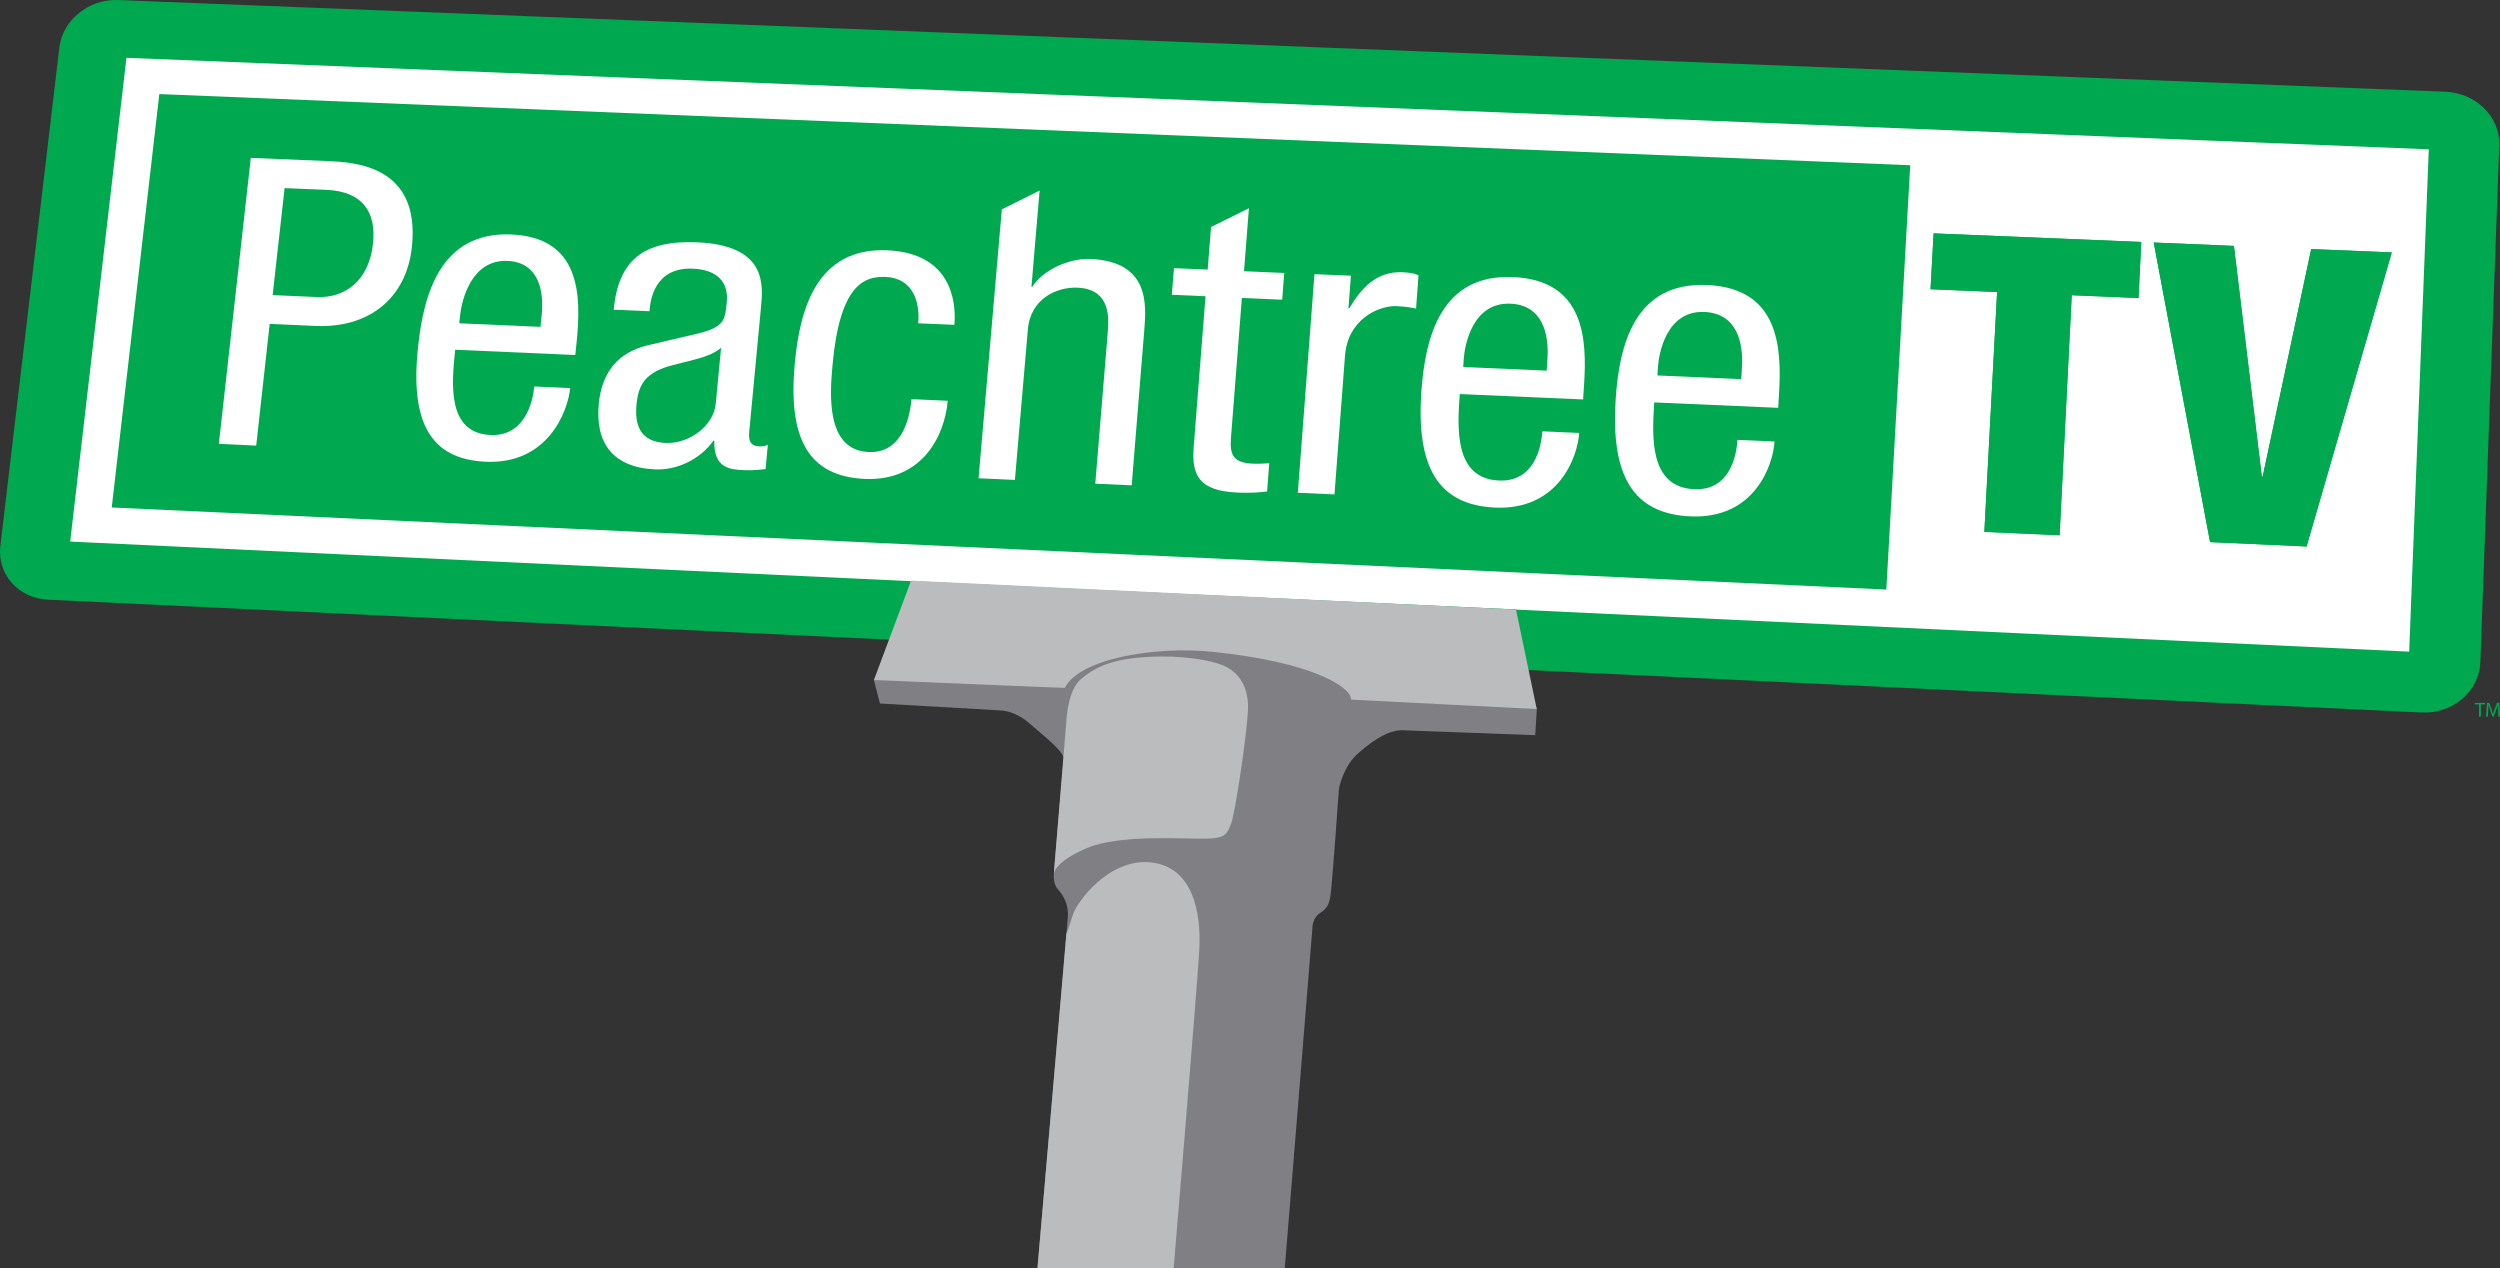 <svg width="2448.6" height="1242" version="1.1" viewBox="0 0 2448.6 1242" xml:space="preserve" xmlns="http://www.w3.org/2000/svg">
<rect x="0" y="0" width="2448.6" height="1242" fill="#333333" stroke="none"/>
<style type="text/css">
	.st0{fill:none;}
	.st1{fill:#F7BC60;}
	.st2{fill:#FFFFFF;}
	.st3{fill:#00A94F;}
	.st4{fill-rule:evenodd;clip-rule:evenodd;fill:#807F83;}
	.st5{fill:#BABCBE;}
</style>
<g transform="translate(-72.857 -196.96)">
					<path class="st3" d="m2467.9 286.8-2279.8-89.8c-28.3-1.1-53.9 19.7-57.1 46.4l-57.8 488.2c-3.3 27.6 17.6 51.3 46.4 52.7l2324.9 110.5c30.7 1.5 56.7-20.8 57.7-49.4l18.5-506.1c1.1-27.8-22.7-51.3-52.8-52.5z" fill="#00a94f"/>
	<path class="st0" d="m603.4 505.7c2.4-23.6-2.7-51.9-33.5-53.2-36.6-1.6-45.1 40.7-46.4 53.3l-0.8 7.9 79.5 3.5z" fill="none"/>
	<path class="st0" d="m724.6 630.8c23.1 1 47.2-16.7 49.3-38.5l5.2-54.7c-14.2 12.5-45.5 13.9-62.3 22.3-12 6.2-18.6 14.3-20.5 32.9-2.1 21.4 4.3 36.9 28.3 38z" fill="none"/>
	<path class="st0" d="m1588.4 548.4c1.6-24-4.6-52.7-36.2-54-37.6-1.6-44.9 41.3-45.8 54.1l-0.6 8 81.7 3.6z" fill="none"/>
	<path class="st0" d="m1779 556.7c1.5-24-4.9-52.8-36.7-54.2-37.7-1.6-44.8 41.4-45.6 54.2l-0.5 8 82.1 3.6z" fill="none"/>
	<path class="st0" d="m438.3 435.5c3.3-30.5-9.9-51-45.8-52.6l-40.8-1.7-11.6 104.8 43.5 1.9c26.5 1.1 50.7-15.2 54.7-52.4z" fill="none"/>
	<path class="st0" d="m182.3 694 1738.1 80.3 23.4-415.6-1714.9-69.6zm1473.1-105.7c3.5-53.7 18.7-115.1 89.4-112.1 70.4 3 73.4 60.5 70.6 106.6l-0.8 13.7-121.4-5.3c-2.1 33-5.3 83 39.1 85 34.5 1.6 41.4-32.2 42.4-48.3l36.3 1.6c-1.4 23-19.4 76.2-82.5 73.3-56.6-2.6-78-40.5-73.1-114.5zm-190.2-8.3c3.9-53.5 19.4-114.8 89.7-111.8 70 3 72.6 60.3 69.6 106.3l-0.9 13.6-120.8-5.3c-2.3 32.9-5.8 82.7 38.4 84.7 34.3 1.5 41.4-32.1 42.5-48.2l36.1 1.6c-1.5 22.9-19.8 75.9-82.5 73.1-56.4-2.5-77.4-40.2-72.1-114zm-104.9-114.5 35.7 1.5-2.4 31.8h0.9c11.7-19.8 26.6-36.3 52.1-35.2 7.2 0.3 12.3 1.3 15.6 3l-2.4 32.6c-3.4-0.5-7.6-1.9-19-2.4-17.9-0.8-47.9 13.1-50.6 48.6l-10.2 135.9-35.9-1.6zm-137.5-5.8 33 1.4 3.3-41.7 37.1-18.4-4.8 61.7 39.4 1.7-2 26.2-39.5-1.7-10.7 137.2c-1.3 17.2 2.8 24.3 21.6 25.1 7.7 0.3 12-0.3 15.9-0.5l-2.1 27.7c-4.8 0.6-14.3 1.8-29.2 1.1-37.1-1.7-44.9-16.5-42.7-44.6l11.7-147.5-33-1.4zm-168.6-57.6 37-18.4-8 94.3h0.8c10.8-17 36.7-28.2 56.9-27.3 58.2 2.5 54.8 44.8 52.8 69.9l-12.3 151.8-35.7-1.6 12.2-147.7c1.3-16.3 2.3-42.9-29.8-44.3-19-0.8-45.7 10-48.4 40.9l-12.6 147.5-35.6-1.6zm-202.9 150.9c4.9-53 21.5-113.7 90.6-110.8 61.3 2.6 67.8 48.5 65.7 73l-35.4-1.5c1.8-20.6-4.9-44.3-31.8-45.4-21.8-0.9-45 8.4-52.1 86-2.5 27.8-7.2 83.6 35.4 85.5 30.4 1.4 39.9-28.7 41.9-51.8l35.5 1.6c-3 33.9-24.8 79.1-81.4 76.5-55.3-2.6-75.2-39.9-68.4-113.1zm-192 38.9c3-29.7 18.4-49.7 48.1-56.7l48.6-11.4c26.3-6.4 26.9-13.1 28.6-30.9 1.9-19.7-9.6-31.7-33-32.7-38.4-1.6-41.7 32.2-42.5 39.7l-0.2 2-35.1-1.5c4.8-48 28.5-68.3 81.9-66 68.1 2.9 64.5 41.5 62.4 63.6l-11.1 118.5c-0.8 8.8-1.6 17.1 9.3 17.6 4.6 0.2 6.8-0.5 8.6-1.6l-2.2 23.9c-2.6 0.3-12 1.5-20.8 1.1-13.5-0.6-30.3-1.4-29.4-29h-0.8c-13.2 18.6-36.2 29.2-57.2 28.2-42-1.9-59-26.6-55.2-64.8zm-177.1-55.1c5.6-52.8 22.8-113.1 91.2-110.2 68.2 2.9 68.8 59.4 64.2 104.7l-1.4 13.4-117.6-5.2c-3.4 32.4-8.5 81.5 34.5 83.5 33.4 1.5 41.4-31.6 43-47.5l35.1 1.6c-2.3 22.6-21.8 74.8-82.9 72.1-54.6-2.5-73.8-39.6-66.1-112.4zm-163.7-185.1 75 3.1c25.6 1.1 91.2 3.8 82.8 83.9-5.5 52.2-43.9 79.8-94.1 77.6l-45.2-2-13.2 119.2-36.6-1.7z" fill="none"/>
	<path class="st2" d="m337 514.2 45.2 2c50.2 2.2 88.6-25.4 94.1-77.6 8.5-80.1-57.2-82.8-82.8-83.9l-75-3.1-31.3 280.1 36.6 1.7zm14.6-133 40.8 1.7c35.9 1.5 49.1 22 45.8 52.6-4 37.2-28.2 53.5-54.8 52.4l-43.5-1.9z" fill="#fff"/>
	<path class="st2" d="m548.4 649.2c61.1 2.8 80.7-49.4 82.9-72.1l-35.1-1.6c-1.6 15.8-9.6 49-43 47.5-43-1.9-37.9-51.1-34.5-83.5l117.6 5.2 1.4-13.4c4.5-45.3 3.9-101.8-64.2-104.7-68.5-2.9-85.7 57.4-91.2 110.2-7.8 72.8 11.4 109.9 66.1 112.4zm-24.9-143.4c1.3-12.6 9.9-54.8 46.4-53.3 30.8 1.3 35.9 29.6 33.5 53.2l-1.2 11.4-79.5-3.5z" fill="#fff"/>
	<path class="st2" d="m714.5 656.7c21 1 44-9.6 57.2-28.2h0.8c-0.9 27.6 15.9 28.3 29.4 29 8.8 0.4 18.3-0.8 20.8-1.1l2.2-23.9c-1.8 1.1-4 1.8-8.6 1.6-11-0.5-10.2-8.9-9.3-17.6l11.2-118.6c2.1-22.1 5.7-60.7-62.4-63.6-53.4-2.3-77.2 18-81.9 66l35.1 1.5 0.2-2c0.7-7.5 4-41.4 42.5-39.7 23.4 1 34.9 13 33 32.7-1.7 17.8-2.3 24.5-28.6 30.9l-48.6 11.4c-29.7 7-45.1 27-48.1 56.7-3.9 38.3 13.1 63 55.1 64.9zm-18.2-63.9c1.8-18.6 8.5-26.7 20.5-32.9 16.8-8.4 48.1-9.8 62.3-22.3l-5.2 54.7c-2.1 21.9-26.2 39.6-49.3 38.5-24-1.1-30.4-16.6-28.3-38z" fill="#fff"/>
	<path class="st2" d="m919.7 666c56.7 2.6 78.5-42.6 81.4-76.5l-35.5-1.6c-2.1 23.1-11.5 53.1-41.9 51.8-42.6-1.9-37.9-57.7-35.4-85.5 7.1-77.6 30.3-86.9 52.1-86 26.9 1.2 33.6 24.8 31.8 45.4l35.4 1.5c2.2-24.6-4.4-70.4-65.7-73-69.2-2.9-85.7 57.7-90.6 110.8-6.8 73.3 13.1 110.6 68.4 113.1z" fill="#fff"/>
	<path class="st2" d="m1079.6 519.6c2.6-30.9 29.4-41.7 48.4-40.9 32.1 1.4 31.2 28 29.8 44.3l-12.2 147.7 35.7 1.6 12.3-151.8c2-25 5.5-67.4-52.8-69.9-20.2-0.9-46.1 10.3-56.9 27.3h-0.8l8-94.3-37 18.4-22.8 263.4 35.6 1.6z" fill="#fff"/>
	<path class="st2" d="m1242 634.8c-2.2 28.1 5.6 42.9 42.7 44.6 14.9 0.7 24.5-0.5 29.2-1.1l2.1-27.7c-3.9 0.2-8.2 0.8-15.9 0.5-18.8-0.8-22.9-7.9-21.6-25.1l10.7-137.2 39.5 1.7 2-26.2-39.4-1.7 4.8-61.7-37.1 18.4-3.3 41.7-33-1.4-2.1 26.1 33 1.4z" fill="#fff"/>
	<path class="st2" d="m1390.2 545.4c2.6-35.5 32.7-49.3 50.6-48.6 11.5 0.5 15.7 1.9 19 2.4l2.4-32.6c-3.3-1.7-8.3-2.7-15.6-3-25.5-1.1-40.4 15.4-52.1 35.2h-0.9l2.4-31.8-35.7-1.5-16.3 214.1 35.9 1.6z" fill="#fff"/>
	<path class="st2" d="m1537.1 694.1c62.8 2.8 81-50.2 82.5-73.1l-36.1-1.6c-1.1 16.1-8.1 49.7-42.5 48.2-44.2-2-40.7-51.8-38.4-84.7l120.8 5.3 0.9-13.6c3.1-46 0.5-103.3-69.6-106.3-70.3-3-85.8 58.2-89.7 111.8-5.1 73.7 15.9 111.4 72.1 114zm-30.6-145.6c0.9-12.8 8.2-55.7 45.8-54.1 31.6 1.3 37.8 30 36.2 54l-0.8 11.6-81.7-3.6z" fill="#fff"/>
	<path class="st2" d="m1728.4 702.7c63.1 2.9 81.1-50.3 82.5-73.3l-36.3-1.6c-1 16.1-7.8 49.9-42.4 48.3-44.4-2-41.2-52-39.1-85l121.4 5.3 0.8-13.7c2.8-46.1-0.2-103.6-70.6-106.6-70.7-3-85.9 58.4-89.4 112.1-4.8 74.1 16.6 112 73.1 114.5zm-31.7-146c0.8-12.8 7.9-55.8 45.6-54.2 31.8 1.4 38.2 30.1 36.7 54.2l-0.7 11.6-82.1-3.6z" fill="#fff"/>
	<path class="st2" d="m196.7 253.6-55.1 473.8 1073.8 50.6 342.9 15.9v0.2h0.6v-0.1h0.5v0.1l873.1 41.1 19.2-492zm1723.7 520.8-1738.1-80.4 46.6-404.9 1714.9 69.7zm247-285.5-65.4-2.8-11.9 235.1-73.7-3.3 12.5-234.9-65.2-2.8 3-54.7 203.4 8.4zm164.6 243.3-94.5-4.3-55.2-293.4 78.6 3.3 27.3 225.8h0.9l47.5-222.7 78.9 3.3z" fill="#fff"/>
	<polygon class="st3" points="2102 486.1 2167.4 488.9 2170.1 434 1966.7 425.6 1963.7 480.3 2028.9 483 2016.4 717.9 2090.1 721.2" fill="#00a94f"/>
	<polygon class="st3" points="2237.5 727.9 2332 732.2 2415.4 444.2 2336.5 440.9 2289 663.6 2288.1 663.6 2260.8 437.8 2182.3 434.5" fill="#00a94f"/>
	<path class="st4" d="m928.8 863 5.9 23s113.9 6.6 116.8 6.7 15.5 0.4 29.8 12.9c15.5 13.6 31.2 25.3 33.4 33.8l-9.6 112.5s-1.3 10 3.5 15.5c5.1 5.9 11.1 14.3 10.1 28.1-0.9 13.8-29.7 343.5-29.7 343.5h242.2s27.1-331.1 27.1-333.3 0.9-9.7 6.5-13.8c4.5-3.4 9.2-5.1 11.1-17 1.8-12 8.1-101.7 8.3-104.6 0.3-3.8 5.3-22.6 16.9-33.6 12.1-11.4 30.5-25 45.3-24.5 14.7 0.5 130.1 4.8 130.1 4.8l1.6-25.6-44.4-75.9-538.3-9.9z" clip-rule="evenodd" fill="#807f83" fill-rule="evenodd"/>
	<path class="st5" d="m965.2 765.6-36.4 97.4s186.9 7.9 187 7.7c14.2-28.6 88.3-41.2 145-35.3 97.5 10.1 135.6 34.4 135.4 46.8 0 0.1 181.8 9.2 181.8 9.2l-20.3-97.4z" fill="#babcbe"/>
	<path class="st5" d="m1117.7 898.3s1.8-25.7 13.6-36c11.8-10.2 26.9-18.5 56.7-21.3s61.9 0.1 80.5 6.8c18.5 6.7 27.5 22.6 26.7 44.4s-12.6 102.3-16.7 112c-4.2 9.7-4.8 13.7-24.3 14.2s-84.6-4.6-116.8 9.2-32.4 25.1-32.4 25.1z" fill="#babcbe"/>
	<path class="st5" d="m1089 1439 28.3-327.2s3-7.4 6-17.9c3.9-13.5 35.7-56.4 76.5-52.3s49.8 47.7 47.7 85.7-25.1 311.7-25.1 311.7z" fill="#babcbe"/>
	<g fill="#00a94f">
		<path class="st3" d="m2500.9 886.9h-4.1v-1.5h10v1.5h-4.1v12h-1.8z"/>
		<path class="st3" d="m2519.7 892.9c-0.1-1.9-0.2-4.1-0.2-5.8h-0.1c-0.5 1.6-1 3.3-1.7 5.1l-2.4 6.5h-1.3l-2.2-6.4c-0.6-1.9-1.2-3.6-1.6-5.2 0 1.7-0.1 3.9-0.3 6l-0.4 5.8h-1.7l0.9-13.5h2.2l2.3 6.5c0.6 1.7 1 3.1 1.4 4.5h0.1c0.3-1.4 0.8-2.8 1.4-4.5l2.4-6.5h2.2l0.8 13.5h-1.7z"/>
	</g>
</g>
</svg>
